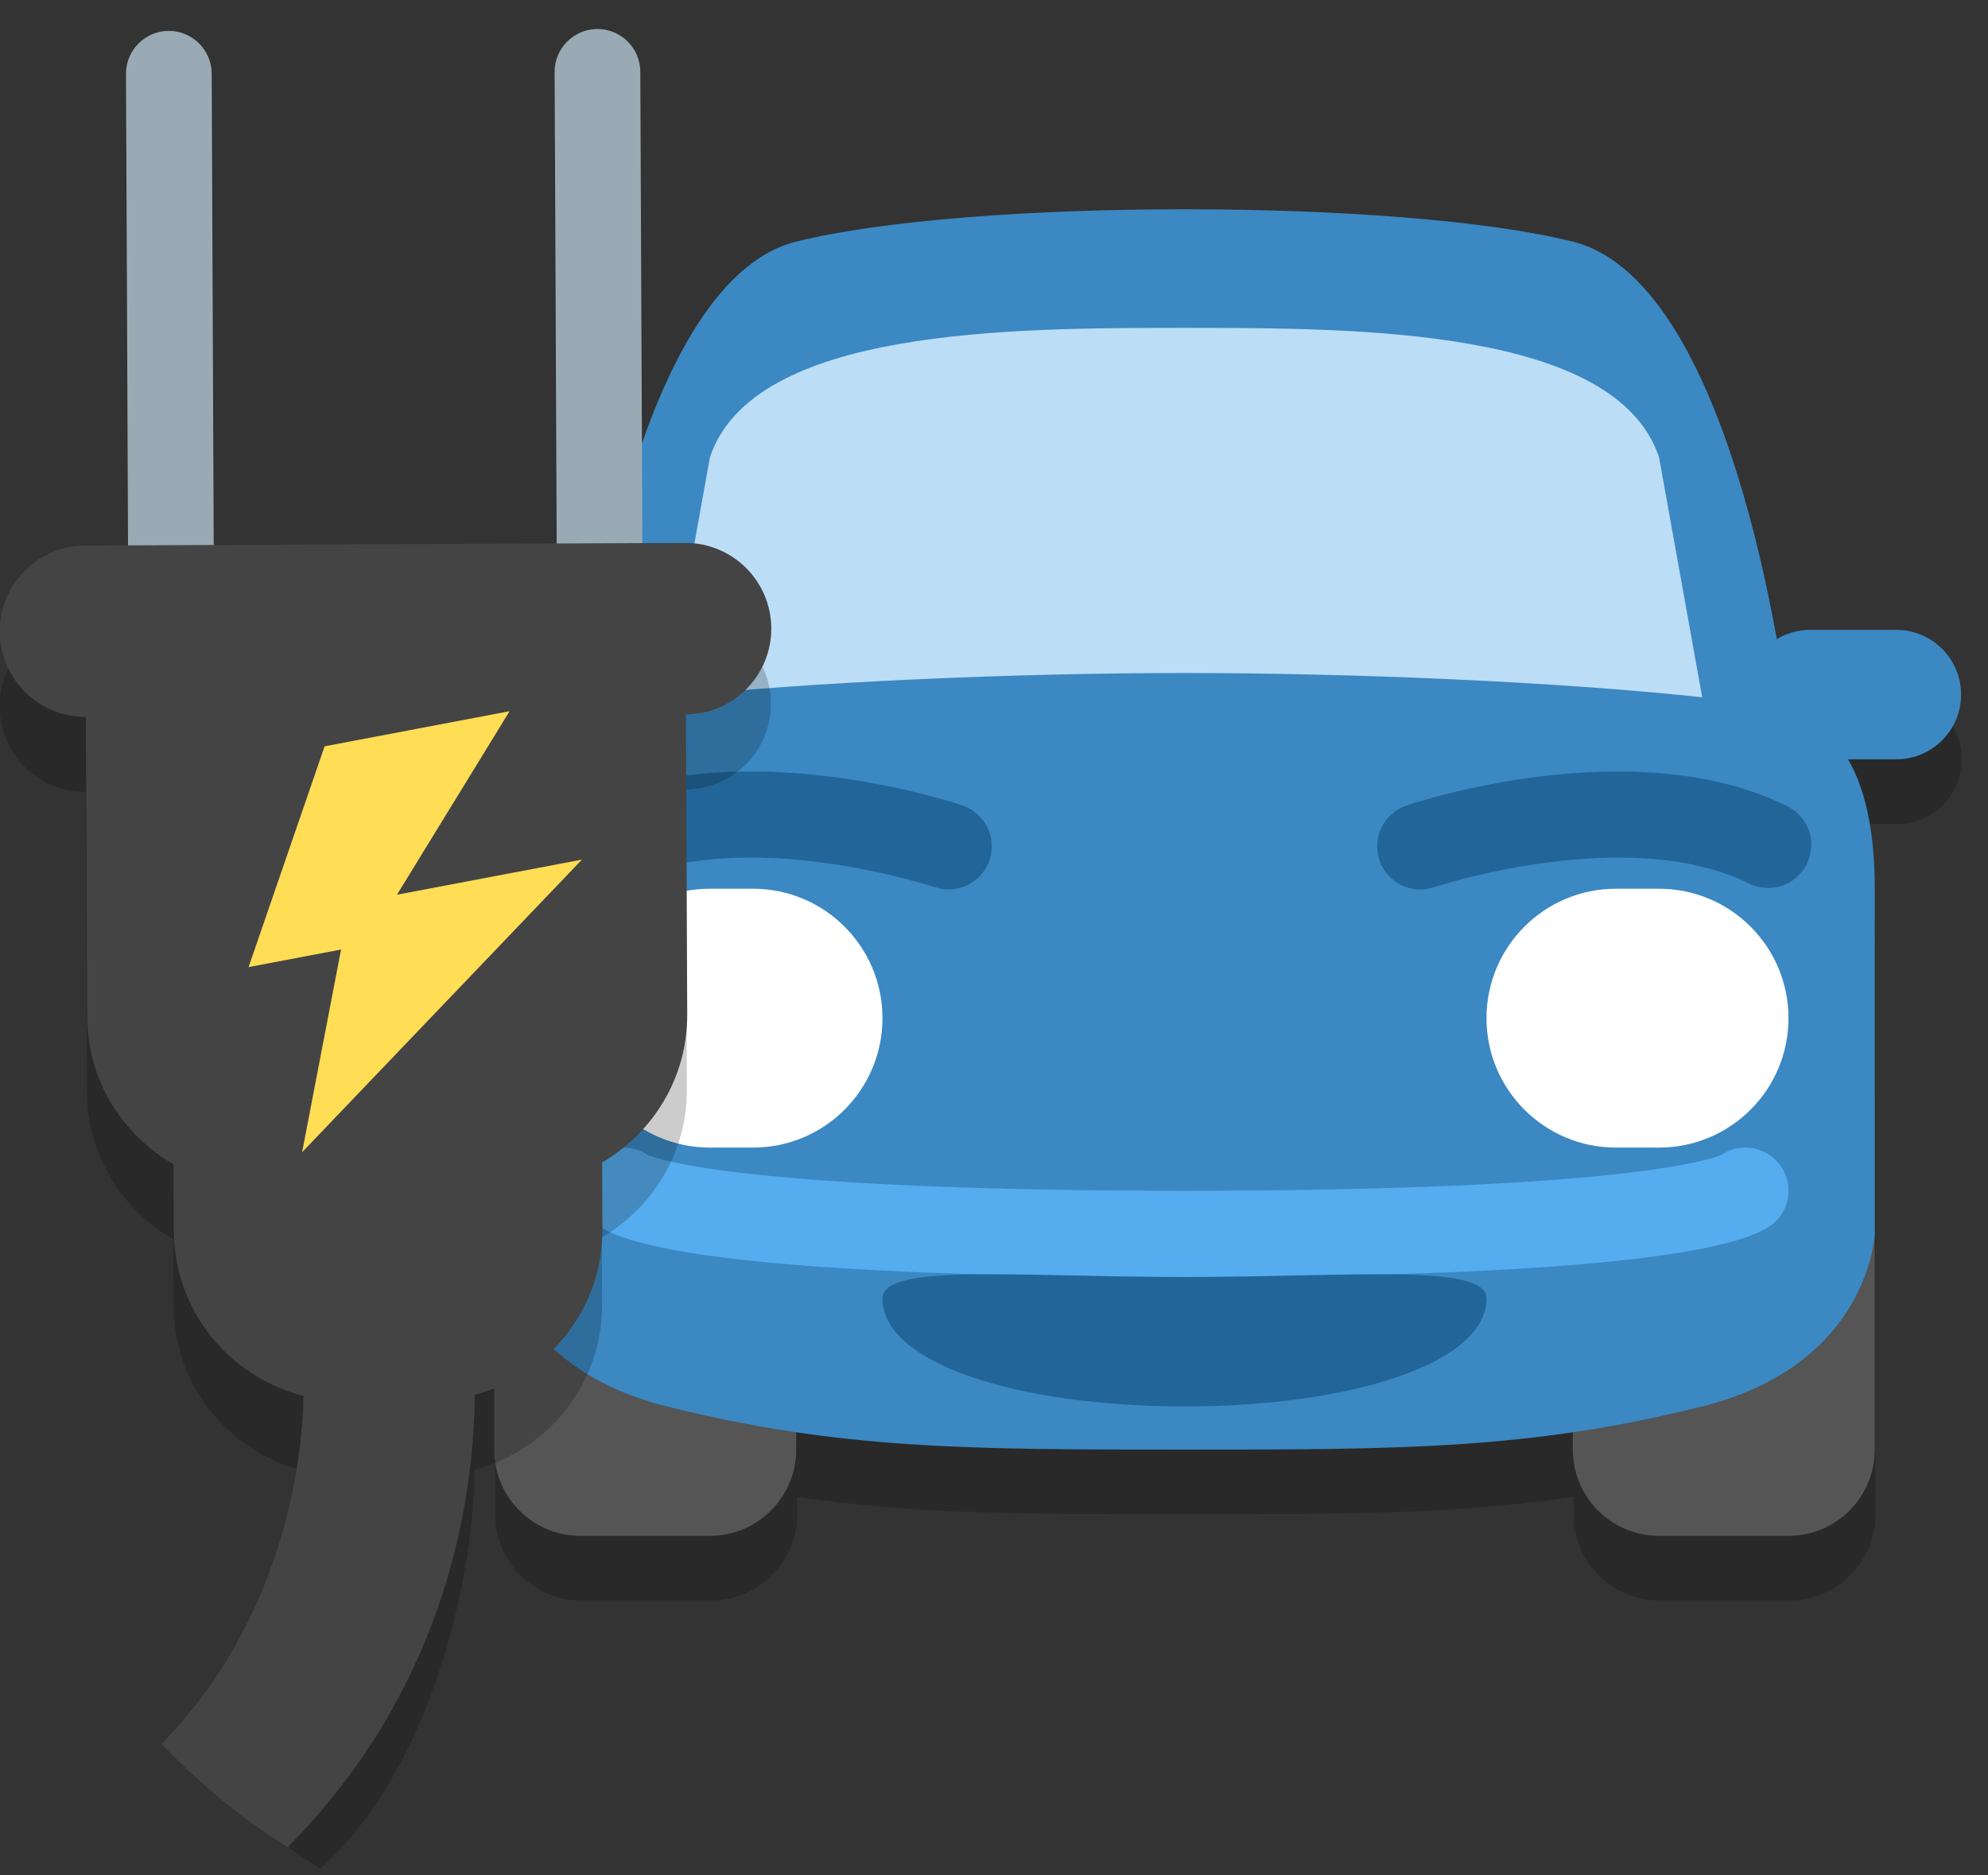 <?xml version="1.0" encoding="UTF-8"?>
<svg version="1.1" viewBox="0 0 106 100" xmlns="http://www.w3.org/2000/svg">
 <rect x="0" y="0" width="106" height="100" fill="#333333" stroke="none"/>
 <g transform="matrix(.835 0 0 .835 -1332.5 -235.78)">
  <path d="m1671.5 299.88c-9.641 0-19.282 0.687-24.791 2.064-7.845 1.961-11.584 17.339-13.023 25.396-0.623-0.376-1.345-0.605-2.127-0.605h-5.508c-2.283 0-4.133 1.847-4.133 4.131s1.849 4.133 4.133 4.133h3.07c-1.688 3.263-1.693 8.264-1.693 8.264v35.809c0 3.041 2.467 5.508 5.508 5.508h8.264c3.041 0 5.51-2.467 5.51-5.508v-1.113c7.476 1.104 14.637 1.113 24.791 1.113s17.313-8e-3 24.789-1.111v1.111c0 3.041 2.469 5.508 5.51 5.508h8.264c3.041 0 5.508-2.467 5.508-5.508v-35.809c0-4.082-0.757-6.646-1.709-8.264h3.086c2.281 0 4.133-1.849 4.133-4.133s-1.852-4.131-4.133-4.131h-5.508c-0.78 0-1.502 0.229-2.125 0.605-1.439-8.057-5.179-23.435-13.025-25.396-5.509-1.377-15.148-2.064-24.789-2.064z" fill-opacity=".2"/>
  <g transform="matrix(2.755,0,0,-2.755,1619.1,385.96)">
   <path d="m35 4c0-1.104-0.896-2-2-2h-3c-1.104 0-2 0.896-2 2v8c0 1.104 0.896 2 2 2h3c1.104 0 2-0.896 2-2z" fill="#555"/>
   <path d="m10 4c0-1.104-0.896-2-2-2h-3c-1.104 0-2 0.896-2 2v8c0 1.104 0.896 2 2 2h3c1.104 0 2-0.896 2-2z" fill="#555"/>
   <path d="m28 32c3.881-0.97 5-11 5-11s2 0 2-4v-8s-0.119-3.03-4-4c-4-1-7-1-12-1s-8 0-12 1c-3.88 0.97-4 4-4 4v8s0 4 2 4c0 0 1.12 10.03 5 11 4 1 14 1 18 0z" fill="#3b88c3"/>
   <path d="m19 22c3.905 0 8.623-0.2 12-0.562l-1 5.562c-1 3-7 3-11 3s-10 0-11-3l-1-5.562c3.377 0.362 8.095 0.562 12 0.562" fill="#bbddf5"/>
   <path d="m4.5 20h-2c-0.829 0-1.5 0.671-1.5 1.5s0.671 1.5 1.5 1.5h2c0.829 0 1.5-0.671 1.5-1.5s-0.671-1.5-1.5-1.5z" fill="#3b88c3"/>
   <path d="m33.5 20h2c0.828 0 1.5 0.671 1.5 1.5s-0.672 1.5-1.5 1.5h-2c-0.828 0-1.5-0.671-1.5-1.5s0.672-1.5 1.5-1.5z" fill="#3b88c3"/>
   <path d="m12 14c0-1.657-1.343-3-3-3h-1c-1.657 0-3 1.343-3 3s1.343 3 3 3h1c1.657 0 3-1.343 3-3" fill="#fff"/>
   <path d="m33 14c0-1.657-1.344-3-3-3h-1c-1.656 0-3 1.343-3 3s1.344 3 3 3h1c1.656 0 3-1.343 3-3" fill="#fff"/>
   <path d="m5.914 17.122c2.816 1.393 7.255-0.072 7.3-0.086 0.523-0.176 1.091 0.105 1.267 0.628s-0.102 1.088-0.627 1.266c-0.213 0.073-5.263 1.746-8.825-0.014-0.495-0.245-0.698-0.844-0.454-1.34 0.092-0.183 0.231-0.327 0.396-0.422 0.28-0.162 0.632-0.185 0.944-0.031z" fill="#269"/>
   <path d="m33.424 17.575c0.245 0.496 0.042 1.095-0.454 1.34-3.562 1.761-8.613 0.087-8.825 0.014-0.521-0.178-0.803-0.743-0.626-1.266 0.175-0.524 0.743-0.804 1.266-0.628 0.045 0.014 4.484 1.479 7.3 0.086 0.311-0.154 0.664-0.13 0.944 0.031 0.165 0.095 0.304 0.239 0.396 0.422z" fill="#269"/>
   <path d="m5.293 9.293c-0.391 0.391-0.391 1.023 0 1.414 0.344 0.345 0.877 0.386 1.267 0.122 0.232-0.1 2.285-0.829 12.44-0.829s12.208 0.729 12.44 0.829c0.391 0.264 0.922 0.223 1.267-0.122 0.391-0.391 0.391-1.023 0-1.414-1.068-1.068-8.044-1.293-13.707-1.293s-12.639 0.225-13.707 1.293z" fill="#55acee"/>
   <path d="m19 5c-3.866 0-7 1-7 2.5 0 0.828 3.134 0.5 7 0.5s7 0.328 7-0.5c0-1.5-3.134-2.5-7-2.5z" fill="#269"/>
  </g>
 </g>
 <path d="m31.828 5.556c-1.257 5e-3 -2.285 1.04-2.275 2.295l0.109 25.133-2.277 0.01h-0.01l-13.711 0.059-2.281 0.01-0.107-25.133c-0.01-1.257-1.038-2.28-2.293-2.273-1.257 5e-3 -2.285 1.04-2.275 2.295l0.107 25.131-2.287 0.01c-2.523 0.011-4.56 2.066-4.549 4.59 0.013 2.525 2.064 4.56 4.588 4.549l0.07 15.996c0.015 3.373 1.877 6.278 4.602 7.85l0.018 3.555c0.018 4.259 2.962 7.797 6.912 8.791-0.079 4.896 0.037 9.89-5.748 15.725 1.97 2.026 4.088 3.887 6.667 5.489 5.586-5 8.133-14.687 8.213-21.264 3.925-1.041 6.823-4.594 6.803-8.842l-0.016-3.551c2.714-1.595 4.55-4.517 4.535-7.891l-0.068-15.992c2.522-0.013 4.558-2.068 4.549-4.59-0.011-2.524-2.068-4.564-4.588-4.553l-2.285 0.01-0.107-25.133c-0.01-1.257-1.04-2.28-2.295-2.273z" fill-opacity=".2"/>
 <g transform="matrix(1.623,1.609,1.609,-1.623,-42.828,44.312)">
  <path d="m12.858 20.736c0.389-0.389 0.389-1.025 0-1.414s-1.025-0.389-1.414 0l-8.485 8.486c-0.389 0.388-0.389 1.025 0 1.414 0.388 0.389 1.025 0.389 1.414 0z" fill="#9aaab4"/>
  <path d="m19.93 27.807c0.389-0.389 0.389-1.025 0-1.414s-1.025-0.389-1.414 0l-8.486 8.486c-0.389 0.388-0.389 1.025 0 1.414 0.388 0.389 1.025 0.389 1.414 0z" fill="#9aaab4"/>
  <path d="m34.766 1.079c0 4.966-2.326 8.502-4.328 10.571 0.899 1.533 0.705 3.53-0.61 4.844l-1.099 1.099c0.352 1.332 0.022 2.806-1.022 3.85l-4.949 4.95c0.78 0.781 0.78 2.047 0 2.828-0.781 0.781-2.049 0.781-2.829 1e-3l-9.9-9.9c-0.781-0.781-0.781-2.047 0-2.828 0.782-0.781 2.047-0.781 2.828 0l4.951-4.95c1.044-1.044 2.518-1.373 3.849-1.022l1.101-1.1c1.318-1.318 3.323-1.51 4.857-0.602 1.484-1.546 3.363-4.507 3.363-8.103 1.237-0.022 2.493 0.065 3.789 0.362z" fill="#444"/>
  <path d="m17.295 19.929 2.367-4.907 1.244 1.81 2.684-3.998-0.17 9.445-2.488-3.62-1.149 4.89z" fill="#fd5"/>
 </g>
</svg>
